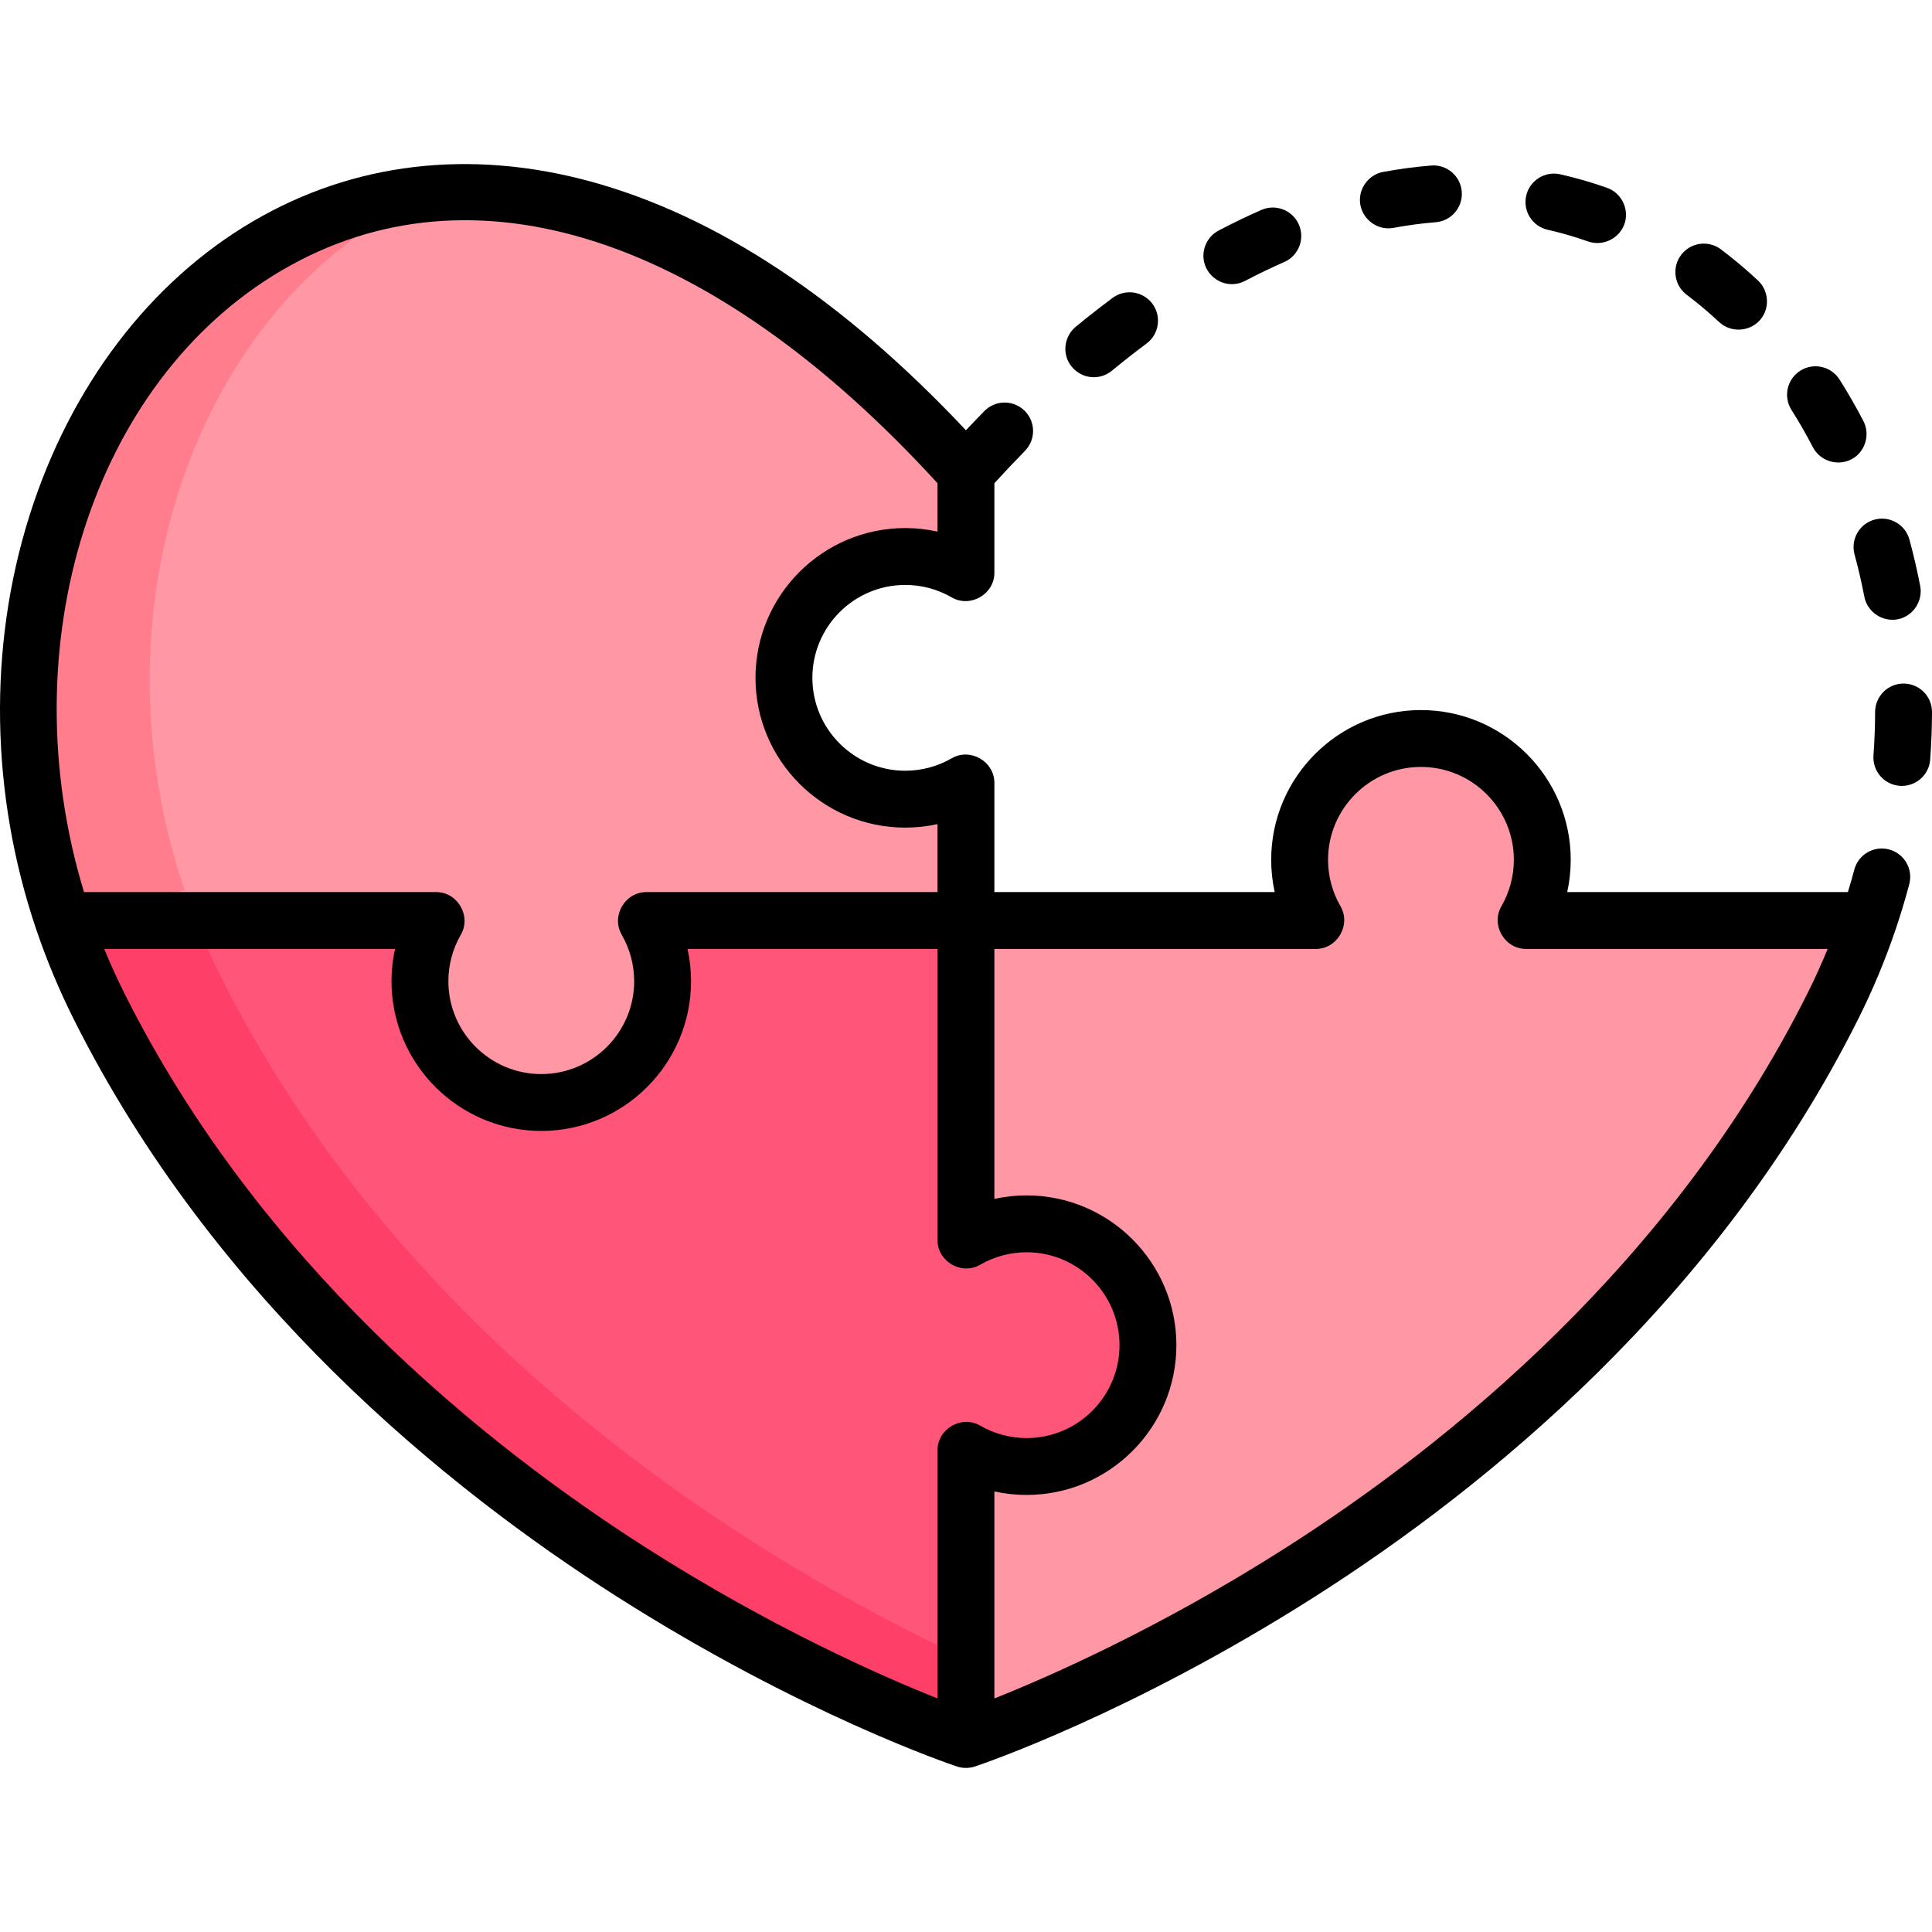 <?xml version="1.0" encoding="iso-8859-1"?>
<!-- Generator: Adobe Illustrator 19.0.0, SVG Export Plug-In . SVG Version: 6.00 Build 0)  -->
<svg version="1.1" id="Capa_1" xmlns="http://www.w3.org/2000/svg" xmlns:xlink="http://www.w3.org/1999/xlink" x="0px" y="0px"
	 viewBox="0 0 512.001 512.001" style="enable-background:new 0 0 512.001 512.001;" xml:space="preserve">
<path style="fill:#FF97A4;" d="M255.985,207.476c-4.731,2.738-10.218,4.313-16.078,4.313c-17.759,0-32.155-14.396-32.155-32.155
	s14.396-32.155,32.155-32.155c5.859,0,11.347,1.575,16.078,4.313v-26.644C105.291-42.292-29.535,107.485,16.759,243.943H115.6
	c-2.738,4.731-4.313,10.218-4.313,16.078c0,17.759,14.396,32.155,32.155,32.155s32.155-14.396,32.155-32.155
	c0-5.859-1.575-11.347-4.313-16.078h84.7V207.476z"/>
<path style="fill:#FE5578;" d="M272.062,324.331c-5.859,0-11.347,1.575-16.078,4.313v-84.7h-84.7
	c2.738,4.731,4.313,10.218,4.313,16.078c0,17.759-14.396,32.155-32.155,32.155s-32.155-14.396-32.155-32.155
	c0-5.859,1.575-11.347,4.313-16.078H16.759c2.577,7.598,5.71,15.153,9.439,22.611C96.902,407.962,255.986,460.99,255.986,460.99
	v-76.662c4.731,2.738,10.218,4.313,16.077,4.313c17.759,0,32.155-14.396,32.155-32.155S289.822,324.331,272.062,324.331z"/>
<path style="fill:#FF7D8D;" d="M114.309,51.385C34.562,58.002-13.799,153.869,16.759,243.942l32.155-8.039
	C22.727,158.715,54.498,77.272,114.309,51.385z"/>
<path style="fill:#FE3F67;" d="M58.353,258.516c-2.411-4.82-4.545-9.685-6.468-14.572H16.759c2.577,7.598,5.71,15.153,9.439,22.611
	C96.902,407.962,255.986,460.99,255.986,460.99v-21.367C205.764,416.2,109.202,360.214,58.353,258.516z"/>
<path style="fill:#FF97A4;" d="M404.41,243.943c2.738-4.731,4.313-10.218,4.313-16.078c0-17.759-14.396-32.155-32.155-32.155
	c-17.759,0-32.155,14.396-32.155,32.155c0,5.859,1.575,11.347,4.313,16.078h-92.74v84.7c4.731-2.738,10.218-4.313,16.078-4.313
	c17.759,0,32.155,14.396,32.155,32.155s-14.396,32.155-32.155,32.155c-5.859,0-11.347-1.575-16.078-4.313v76.662
	c0,0,159.084-53.028,229.788-194.436c3.729-7.458,6.861-15.013,9.439-22.611L404.41,243.943L404.41,243.943z"/>
<path d="M480.443,118.53c2.018,3.889,7.075,5.231,10.767,2.868c3.235-2.071,4.379-6.402,2.614-9.807
	c-1.959-3.778-4.089-7.485-6.33-11.018c-2.229-3.516-6.887-4.557-10.4-2.329c-3.516,2.229-4.558,6.885-2.329,10.4
	C476.774,111.81,478.684,115.136,480.443,118.53z"/>
<path d="M446.993,78.119c2.956,2.228,5.853,4.664,8.612,7.242c3.208,2.998,8.435,2.557,11.116-0.908
	c2.346-3.033,1.974-7.489-0.824-10.104c-3.145-2.939-6.453-5.721-9.832-8.268c-3.323-2.504-8.05-1.841-10.555,1.483
	C443.006,70.889,443.67,75.615,446.993,78.119z"/>
<path d="M410.15,60.894c3.614,0.815,7.218,1.856,10.71,3.094c4.081,1.444,8.65-0.954,9.79-5.123
	c1.027-3.755-1.087-7.785-4.754-9.084c-4.054-1.436-8.235-2.645-12.429-3.59c-4.059-0.91-8.095,1.633-9.01,5.694
	C403.541,55.944,406.091,59.977,410.15,60.894z"/>
<path d="M491.479,146.957c0.997,3.663,1.87,7.428,2.596,11.191c0.798,4.14,4.995,6.865,9.103,5.915
	c3.896-0.901,6.453-4.843,5.696-8.768c-0.797-4.133-1.756-8.27-2.853-12.295c-1.093-4.017-5.24-6.384-9.251-5.293
	C492.754,138.799,490.385,142.941,491.479,146.957z"/>
<path d="M500.621,225.114c-4.021-1.066-8.148,1.335-9.213,5.358c-0.524,1.981-1.094,3.962-1.694,5.936h-74.386
	c0.616-2.794,0.931-5.659,0.931-8.541c0-21.886-17.806-39.691-39.691-39.691c-21.886,0-39.691,17.806-39.691,39.691
	c0,2.882,0.314,5.747,0.931,8.541h-74.286v-28.932c0-5.689-6.372-9.381-11.312-6.522c-3.729,2.157-7.982,3.299-12.302,3.299
	c-13.574,0-24.619-11.044-24.619-24.619s11.044-24.619,24.619-24.619c4.319,0,8.573,1.141,12.302,3.299
	c4.939,2.86,11.312-0.834,11.312-6.522v-23.736c2.674-2.925,5.399-5.809,8.102-8.57c2.911-2.974,2.86-7.746-0.116-10.657
	c-2.975-2.912-7.747-2.859-10.656,0.116c-1.62,1.655-3.245,3.358-4.864,5.08c-32.612-34.687-66.121-56.877-99.693-65.984
	c-31.812-8.628-62.663-4.967-89.218,10.59C39.661,74.69,18.608,102.422,7.793,136.717c-10.987,34.844-10.338,73.785,1.829,109.648
	c2.724,8.031,6.033,15.957,9.834,23.56c37.295,74.59,98.949,124.499,144.103,153.234c48.83,31.074,88.383,44.428,90.042,44.982
	c1.53,0.51,3.235,0.506,4.767,0c1.659-0.554,41.213-13.908,90.042-44.982c45.154-28.735,106.807-78.643,144.102-153.233
	c3.8-7.601,7.108-15.526,9.832-23.555c0.001-0.002,0.002-0.003,0.002-0.005c1.341-3.953,2.563-8.004,3.63-12.038
	C507.043,230.304,504.644,226.179,500.621,225.114z M74.694,71.636c50.632-29.663,113.853-9.086,173.755,56.42v12.818
	c-2.794-0.617-5.659-0.931-8.541-0.931c-21.886,0-39.691,17.806-39.691,39.691s17.806,39.691,39.691,39.691
	c2.882,0,5.747-0.315,8.541-0.931v18.014h-77.164c-5.689,0-9.381,6.372-6.522,11.312c2.157,3.729,3.299,7.982,3.299,12.302
	c0,13.574-11.044,24.619-24.619,24.619s-24.619-11.044-24.619-24.619c0-4.319,1.141-8.573,3.299-12.302
	c2.859-4.94-0.833-11.312-6.522-11.312H22.26C2.429,171.181,24.442,101.075,74.694,71.636z M32.938,263.184
	c-1.912-3.823-3.688-7.736-5.315-11.704h77.06c-0.617,2.794-0.931,5.659-0.931,8.541c0,21.886,17.806,39.691,39.691,39.691
	c21.886,0,39.691-17.806,39.691-39.691c0-2.882-0.315-5.747-0.931-8.541h66.246v77.164c0,5.69,6.372,9.38,11.312,6.522
	c3.73-2.158,7.984-3.299,12.302-3.299c13.575,0,24.619,11.044,24.619,24.619s-11.043,24.619-24.619,24.619
	c-4.32,0-8.573-1.141-12.302-3.299c-4.939-2.859-11.312,0.834-11.312,6.522v65.78c-14.652-5.842-43.945-18.719-77.158-39.896
	C127.869,382.526,68.618,334.543,32.938,263.184z M479.033,263.184c-35.68,71.36-94.931,119.342-138.353,147.028
	c-33.23,21.187-62.514,34.057-77.158,39.894v-54.861c2.794,0.616,5.659,0.931,8.541,0.931c21.886,0,39.691-17.806,39.691-39.691
	s-17.806-39.691-39.691-39.691c-2.882,0-5.747,0.315-8.541,0.932V251.48h85.203c5.689,0,9.381-6.372,6.522-11.312
	c-2.157-3.729-3.299-7.984-3.299-12.302c0-13.574,11.043-24.619,24.619-24.619c13.576,0,24.619,11.044,24.619,24.619
	c0,4.319-1.142,8.573-3.299,12.302c-2.859,4.94,0.833,11.312,6.522,11.312h79.938C482.72,255.448,480.944,259.361,479.033,263.184z"
	/>
<path d="M289.867,99.969c1.687,0,3.383-0.564,4.788-1.719c3.042-2.506,6.136-4.933,9.197-7.214
	c3.336-2.488,4.026-7.209,1.538-10.547c-2.489-3.338-7.211-4.026-10.547-1.539c-3.255,2.427-6.544,5.005-9.773,7.665
	c-2.333,1.921-3.3,5.144-2.413,8.033C283.62,97.777,286.596,99.969,289.867,99.969z"/>
<path d="M504.48,181.15c-0.006,0-0.011,0-0.017,0c-4.155,0-7.527,3.363-7.536,7.519c-0.009,3.81-0.155,7.684-0.436,11.513
	c-0.305,4.151,2.814,7.763,6.965,8.068c0.188,0.014,0.374,0.021,0.56,0.021c3.912,0,7.218-3.022,7.508-6.986
	c0.307-4.182,0.468-8.416,0.477-12.582C512.01,184.54,508.643,181.159,504.48,181.15z"/>
<path d="M326.46,75.306c1.183,0,2.382-0.279,3.501-0.867c3.45-1.814,6.939-3.496,10.374-5.001c3.812-1.671,5.549-6.115,3.878-9.928
	c-1.67-3.811-6.112-5.549-9.927-3.878c-3.761,1.648-7.577,3.488-11.34,5.466c-2.907,1.528-4.52,4.877-3.894,8.103
	C319.732,72.705,322.893,75.306,326.46,75.306z"/>
<path d="M367.918,60.508c0.454,0,0.915-0.041,1.379-0.127c3.735-0.69,7.497-1.192,11.182-1.489c4.148-0.336,7.239-3.971,6.903-8.12
	s-3.96-7.247-8.12-6.904c-4.193,0.34-8.468,0.908-12.705,1.692c-3.723,0.687-6.422,4.168-6.148,7.946
	C360.69,57.391,364.016,60.508,367.918,60.508z"/>
<g>
</g>
<g>
</g>
<g>
</g>
<g>
</g>
<g>
</g>
<g>
</g>
<g>
</g>
<g>
</g>
<g>
</g>
<g>
</g>
<g>
</g>
<g>
</g>
<g>
</g>
<g>
</g>
<g>
</g>
</svg>
